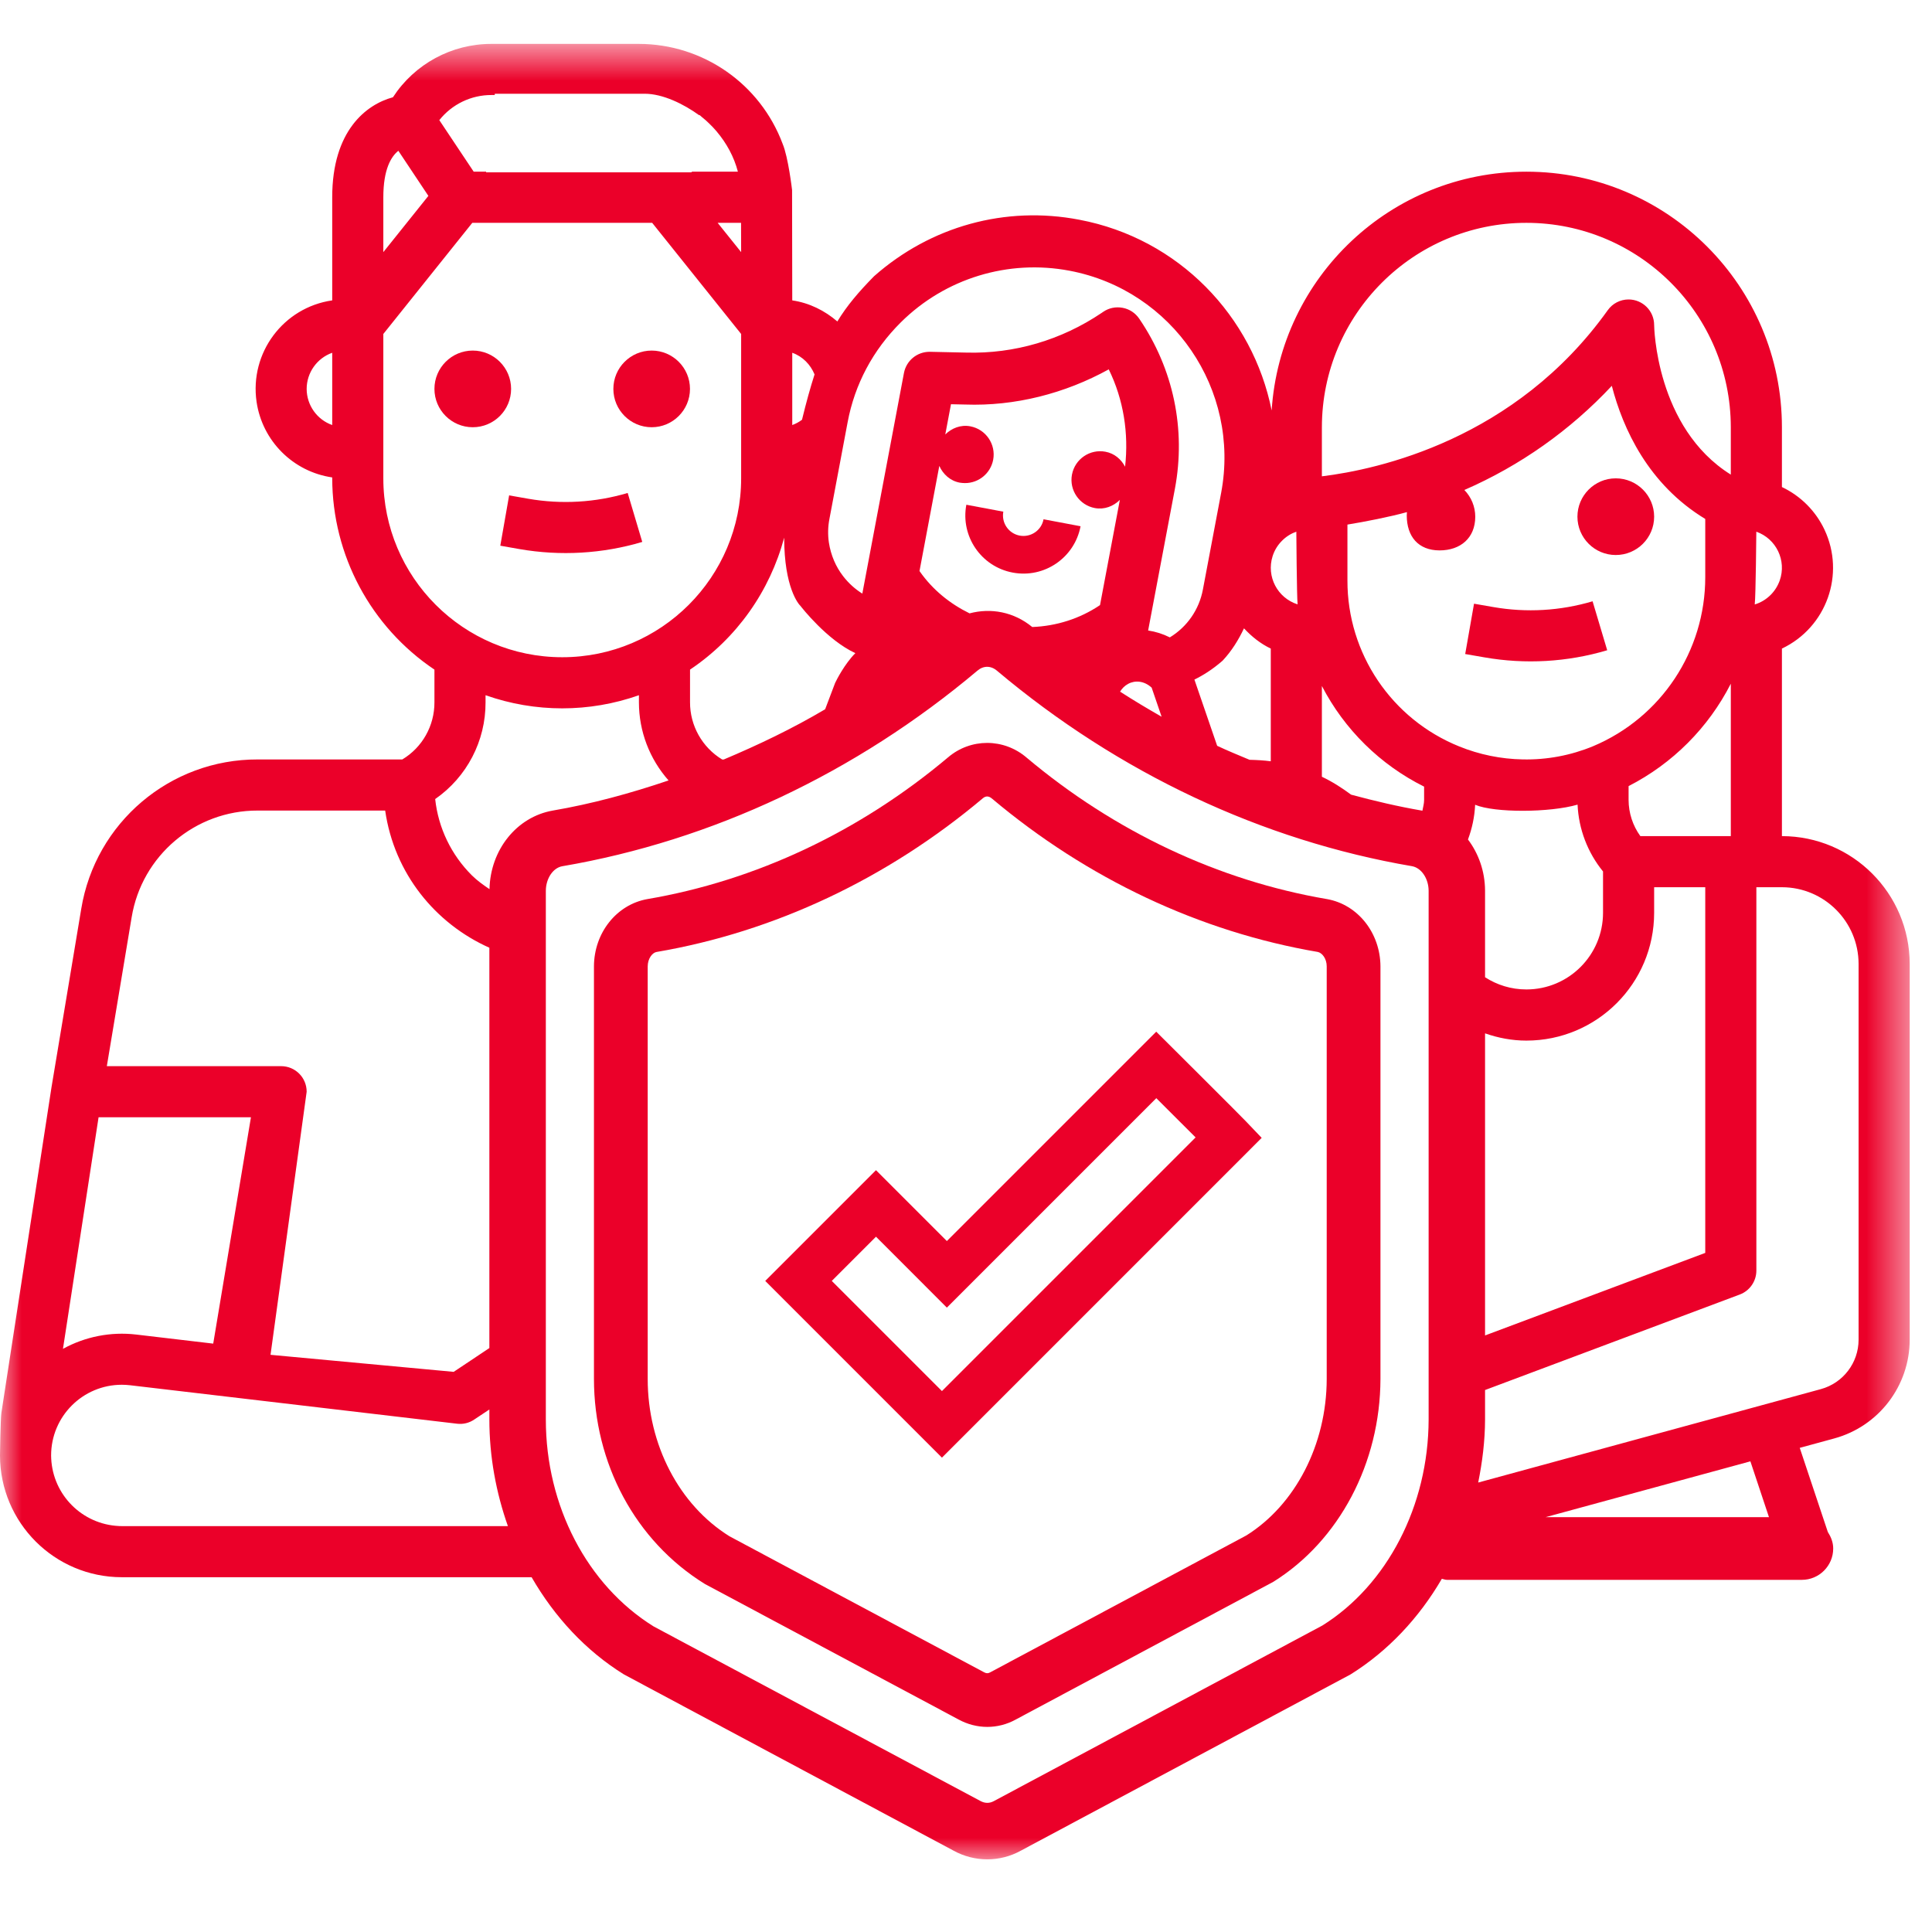 <?xml version="1.0" encoding="UTF-8"?>
<svg width="44px" height="44px" viewBox="0 0 44 44" version="1.1" xmlns="http://www.w3.org/2000/svg" xmlns:xlink="http://www.w3.org/1999/xlink">
    <title>F821FB2A-116D-4BCA-B1A2-044ED5A702BA</title>
    <defs>
        <polygon id="path-1" points="0 0.655 43.492 0.655 43.492 42 0 42"></polygon>
    </defs>
    <g id="Iconografía" stroke="none" stroke-width="1" fill="none" fill-rule="evenodd">
        <g id="Banorte---Iconografía---Coberturas" transform="translate(-810, -2089)">
            <g id="Group-20" transform="translate(810, 2089)">
                <path d="M14.841,9.73 C15.323,9.73 15.714,9.339 15.714,8.857 C15.714,8.376 15.323,7.984 14.841,7.984 C14.36,7.984 13.969,8.376 13.969,8.857 C13.969,9.339 14.36,9.73 14.841,9.73" id="Fill-1" fill="#EB0029"></path>
                <path d="M10.767,9.73 C11.249,9.73 11.64,9.339 11.64,8.857 C11.64,8.376 11.249,7.984 10.767,7.984 C10.285,7.984 9.894,8.376 9.894,8.857 C9.894,9.339 10.285,9.73 10.767,9.73" id="Fill-3" fill="#EB0029"></path>
                <path d="M11.394,12.428 L11.831,12.505 C12.764,12.667 13.721,12.612 14.627,12.342 L14.295,11.227 C13.561,11.445 12.787,11.49 12.033,11.359 L11.595,11.282 L11.394,12.428 Z" id="Fill-5" fill="#EB0029"></path>
                <path d="M36.27,13.694 C35.536,13.912 34.762,13.957 34.008,13.825 L33.57,13.749 L33.369,14.895 L33.807,14.971 C34.738,15.134 35.695,15.079 36.603,14.809 L36.27,13.694 Z" id="Fill-7" fill="#EB0029"></path>
                <path d="M36.798,12.64 C37.281,12.64 37.672,12.249 37.672,11.767 C37.672,11.286 37.281,10.894 36.798,10.894 C36.316,10.894 35.925,11.286 35.925,11.767 C35.925,12.249 36.316,12.64 36.798,12.64" id="Fill-9" fill="#EB0029"></path>
                <path d="M23.222,12.198 C22.969,12.15 22.803,11.906 22.85,11.653 L22.008,11.495 C21.872,12.213 22.345,12.905 23.063,13.04 C23.781,13.176 24.473,12.704 24.609,11.985 L23.766,11.826 C23.719,12.079 23.475,12.245 23.222,12.198" id="Fill-11" fill="#EB0029"></path>
                <path d="M30.215,31.404 C30.213,32.899 29.498,34.273 28.386,34.968 L22.546,38.089 C22.503,38.113 22.462,38.113 22.412,38.085 L16.614,34.988 C15.466,34.274 14.751,32.901 14.751,31.405 L14.751,22.011 C14.751,21.83 14.857,21.698 14.95,21.681 C17.634,21.223 20.203,20.014 22.381,18.182 C22.413,18.154 22.447,18.139 22.482,18.139 C22.517,18.139 22.553,18.155 22.59,18.186 C24.762,20.014 27.328,21.222 30.011,21.68 C30.11,21.7 30.215,21.831 30.215,22.008 L30.215,31.404 Z M30.226,20.477 L30.22,20.476 C27.75,20.055 25.384,18.939 23.381,17.255 C22.861,16.808 22.105,16.808 21.588,17.251 C19.581,18.939 17.215,20.055 14.739,20.477 C14.04,20.603 13.53,21.246 13.527,22.008 L13.527,31.405 C13.528,33.32 14.463,35.091 16.053,36.074 L21.828,39.159 C22.035,39.272 22.261,39.329 22.485,39.329 C22.707,39.329 22.93,39.273 23.13,39.163 L28.997,36.026 C30.5,35.09 31.434,33.319 31.439,31.405 L31.439,22.006 C31.434,21.246 30.924,20.603 30.226,20.477 L30.226,20.477 Z" id="Fill-13" fill="#EB0029"></path>
                <g id="Group-17" transform="translate(0, 0.345)">
                    <mask id="mask-2" fill="white">
                        <use xlink:href="#path-1"></use>
                    </mask>
                    <g id="Clip-16"></g>
                    <path d="M42.328,30.168 C42.327,30.692 41.976,31.152 41.47,31.291 L33.665,33.419 C33.759,32.952 33.82,32.474 33.821,31.984 L33.821,31.312 L39.622,29.137 C39.849,29.052 40,28.834 40,28.592 L40,19.861 L40.582,19.861 C41.546,19.862 42.327,20.644 42.328,21.607 L42.328,30.168 Z M35.201,34.207 L39.864,32.936 L40.287,34.207 L35.201,34.207 Z M33.595,17.983 C34.036,18.169 35.295,18.164 35.928,17.98 C35.953,18.537 36.156,19.07 36.508,19.502 L36.508,20.443 C36.508,21.407 35.726,22.189 34.762,22.189 C34.414,22.189 34.092,22.086 33.821,21.911 L33.821,19.938 C33.819,19.497 33.673,19.093 33.432,18.774 C33.526,18.522 33.583,18.256 33.595,17.983 L33.595,17.983 Z M30.687,12.877 L30.687,11.602 C31.081,11.538 31.658,11.425 32.042,11.318 C32.04,11.343 32.038,11.368 32.038,11.395 C32.039,11.876 32.302,12.189 32.784,12.19 C33.265,12.19 33.597,11.905 33.598,11.424 C33.598,11.196 33.509,10.978 33.35,10.814 C34.62,10.261 35.762,9.454 36.708,8.442 C36.961,9.418 37.536,10.685 38.836,11.474 L38.836,12.8 C38.837,14.48 37.832,15.996 36.285,16.648 C35.776,16.859 35.229,16.962 34.678,16.95 C34.182,16.941 33.693,16.841 33.234,16.655 C31.693,16.034 30.684,14.538 30.687,12.877 L30.687,12.877 Z M32.536,31.983 C32.532,33.948 31.591,35.754 30.116,36.675 L22.632,40.675 C22.536,40.727 22.431,40.728 22.326,40.67 L14.886,36.696 C13.372,35.756 12.431,33.95 12.431,31.984 L12.431,19.943 C12.432,19.661 12.595,19.42 12.805,19.383 C16.222,18.799 19.49,17.261 22.26,14.929 C22.328,14.871 22.404,14.841 22.481,14.841 C22.56,14.841 22.639,14.872 22.71,14.934 C25.475,17.26 28.742,18.798 32.158,19.382 C32.371,19.421 32.534,19.662 32.536,19.94 L32.536,31.983 Z M11.148,19.905 C11.008,19.81 10.869,19.712 10.747,19.591 C10.277,19.124 9.982,18.511 9.911,17.853 C10.633,17.352 11.062,16.528 11.058,15.649 L11.058,15.488 C12.188,15.887 13.421,15.887 14.551,15.488 L14.551,15.649 C14.551,16.314 14.796,16.943 15.226,17.429 C14.36,17.722 13.48,17.963 12.584,18.116 C11.765,18.262 11.167,19.011 11.148,19.905 L11.148,19.905 Z M2.788,34.411 L2.77,34.411 C2.751,34.411 2.732,34.411 2.714,34.41 L2.704,34.409 C1.872,34.369 1.207,33.704 1.166,32.872 C1.166,32.868 1.166,32.866 1.166,32.862 C1.164,32.844 1.164,32.825 1.164,32.807 L1.164,32.802 C1.164,31.913 1.885,31.192 2.774,31.192 C2.837,31.192 2.9,31.196 2.962,31.203 L10.409,32.079 C10.546,32.096 10.684,32.063 10.799,31.985 L11.145,31.755 L11.145,31.984 C11.145,32.829 11.298,33.649 11.567,34.411 L2.788,34.411 Z M2.245,25.1 L5.715,25.1 L4.856,30.255 L3.098,30.048 C2.523,29.981 1.941,30.095 1.434,30.374 L2.245,25.1 Z M2.998,20.547 C3.228,19.142 4.445,18.111 5.869,18.115 L8.772,18.115 C8.979,19.549 9.914,20.689 11.145,21.239 L11.145,30.356 L10.332,30.898 L6.161,30.51 L6.984,24.518 C6.984,24.196 6.724,23.936 6.402,23.936 L2.433,23.936 L2.998,20.547 Z M8.73,10.549 L8.73,7.261 L10.756,4.73 L14.853,4.73 L16.879,7.261 L16.879,10.549 C16.879,12.799 15.055,14.623 12.805,14.623 C10.555,14.623 8.73,12.799 8.73,10.549 L8.73,10.549 Z M8.73,4.147 C8.73,3.509 8.908,3.22 9.072,3.089 L9.756,4.116 L8.73,5.397 L8.73,4.147 Z M11.196,1.819 L11.266,1.819 L11.27,1.79 L14.683,1.79 C15.097,1.79 15.577,2.027 15.924,2.28 L15.928,2.272 C15.951,2.288 15.969,2.309 15.991,2.326 C16.051,2.373 16.096,2.414 16.143,2.46 C16.204,2.517 16.26,2.577 16.314,2.64 C16.316,2.644 16.321,2.647 16.323,2.649 C16.324,2.651 16.324,2.651 16.324,2.652 C16.547,2.917 16.717,3.226 16.805,3.565 L15.762,3.565 L15.742,3.58 L11.07,3.58 L11.072,3.565 L10.788,3.565 L10.005,2.391 C10.294,2.028 10.732,1.817 11.196,1.819 L11.196,1.819 Z M16.879,5.397 L16.344,4.73 L16.877,4.73 L16.879,5.397 Z M17.859,11.9 C17.86,13.036 18.187,13.416 18.23,13.454 C18.258,13.491 18.838,14.233 19.48,14.53 C19.234,14.778 19.052,15.139 19.019,15.209 L18.792,15.808 C18.047,16.249 17.271,16.62 16.483,16.952 L16.447,16.952 C15.992,16.676 15.714,16.182 15.715,15.649 L15.715,14.905 C16.783,14.189 17.534,13.114 17.859,11.9 L17.859,11.9 Z M18.043,7.689 C18.281,7.773 18.458,7.958 18.551,8.182 C18.456,8.478 18.362,8.815 18.265,9.215 C18.198,9.265 18.124,9.306 18.043,9.335 L18.043,7.689 Z M25.692,15.23 C25.85,15.144 26.056,15.159 26.225,15.313 L26.228,15.315 L26.455,15.978 C26.136,15.796 25.82,15.607 25.509,15.407 C25.553,15.334 25.614,15.272 25.692,15.23 L25.692,15.23 Z M24.935,11.226 C25.153,11.266 25.357,11.185 25.504,11.04 L25.052,13.436 C24.588,13.748 24.057,13.913 23.509,13.935 C23.088,13.589 22.567,13.495 22.081,13.624 C21.635,13.405 21.242,13.089 20.948,12.67 L20.941,12.66 L21.392,10.266 C21.477,10.454 21.639,10.606 21.857,10.647 C21.897,10.653 21.937,10.657 21.977,10.657 C22.291,10.657 22.56,10.435 22.619,10.126 C22.685,9.772 22.452,9.431 22.098,9.364 C21.88,9.323 21.675,9.405 21.528,9.55 L21.658,8.861 L21.978,8.868 C23.112,8.909 24.25,8.619 25.251,8.067 C25.588,8.753 25.709,9.525 25.623,10.284 C25.534,10.114 25.38,9.981 25.177,9.943 C24.824,9.876 24.482,10.107 24.414,10.461 C24.413,10.462 24.413,10.464 24.413,10.465 C24.348,10.819 24.581,11.159 24.935,11.226 L24.935,11.226 Z M18.89,11.471 L19.304,9.272 C19.465,8.409 19.88,7.627 20.516,6.996 C21.525,5.994 22.962,5.555 24.36,5.821 C26.705,6.265 28.253,8.532 27.811,10.878 L27.396,13.077 C27.311,13.536 27.038,13.93 26.642,14.171 C26.487,14.093 26.32,14.04 26.148,14.014 L26.757,10.79 C27.013,9.432 26.724,8.056 25.946,6.914 C25.857,6.783 25.723,6.694 25.567,6.665 C25.41,6.636 25.254,6.668 25.123,6.758 L25.088,6.782 C24.174,7.398 23.102,7.716 22.004,7.685 L21.181,7.667 L21.17,7.667 C20.885,7.667 20.641,7.868 20.587,8.149 L19.639,13.174 C19.475,13.072 19.328,12.94 19.204,12.78 C19.034,12.561 18.922,12.299 18.877,12.01 C18.851,11.831 18.855,11.649 18.89,11.471 L18.89,11.471 Z M28.941,14.426 L28.941,16.993 C28.782,16.971 28.62,16.963 28.458,16.959 C28.211,16.855 27.963,16.755 27.72,16.64 L27.202,15.132 C27.396,15.037 27.609,14.905 27.834,14.71 L27.847,14.698 C28.05,14.481 28.206,14.23 28.331,13.965 C28.505,14.152 28.706,14.314 28.941,14.426 L28.941,14.426 Z M28.982,12.324 C29.024,12.19 29.098,12.068 29.198,11.969 C29.289,11.877 29.401,11.807 29.523,11.763 C29.523,11.763 29.533,13.239 29.552,13.419 C29.092,13.273 28.837,12.784 28.982,12.324 L28.982,12.324 Z M30.105,15.278 C30.619,16.27 31.434,17.072 32.433,17.57 L32.433,17.875 C32.433,17.958 32.409,18.038 32.394,18.12 C32.39,18.119 32.386,18.117 32.382,18.116 L32.377,18.115 C31.837,18.022 31.303,17.896 30.771,17.753 C30.562,17.599 30.343,17.457 30.105,17.345 L30.105,15.278 Z M38.836,19.861 L38.836,28.189 L33.821,30.069 L33.821,23.189 C34.116,23.292 34.431,23.354 34.762,23.354 C36.369,23.354 37.672,22.051 37.672,20.443 L37.672,19.861 L38.836,19.861 Z M37.358,18.697 C37.185,18.458 37.091,18.17 37.09,17.874 L37.09,17.558 C38.092,17.045 38.907,16.229 39.418,15.226 L39.418,18.697 L37.358,18.697 Z M30.105,9.385 C30.108,6.814 32.191,4.731 34.762,4.73 C37.332,4.731 39.415,6.814 39.418,9.385 L39.418,10.464 C37.706,9.396 37.672,7.08 37.672,7.058 C37.672,6.735 37.411,6.476 37.09,6.475 C36.902,6.475 36.725,6.565 36.616,6.719 C34.512,9.665 31.389,10.346 30.105,10.503 L30.105,9.385 Z M39.999,11.764 C40.454,11.924 40.692,12.422 40.532,12.876 C40.488,12.999 40.418,13.111 40.326,13.203 C40.224,13.305 40.1,13.38 39.963,13.421 C39.987,13.216 39.999,11.764 39.999,11.764 L39.999,11.764 Z M7.566,9.335 C7.218,9.212 6.985,8.882 6.984,8.512 C6.985,8.142 7.218,7.813 7.566,7.689 L7.566,9.335 Z M40.582,18.697 L40.582,14.426 C41.598,13.944 42.031,12.731 41.55,11.715 C41.349,11.29 41.007,10.948 40.582,10.747 L40.582,9.385 C40.582,6.171 37.976,3.565 34.762,3.565 C31.676,3.565 29.158,5.968 28.961,9.003 C28.533,6.863 26.851,5.088 24.579,4.659 C22.898,4.336 21.197,4.806 19.906,5.946 C19.557,6.302 19.293,6.609 19.07,6.976 C18.784,6.73 18.436,6.554 18.043,6.496 L18.043,6.476 L18.039,3.983 C18.039,3.98 17.951,3.228 17.824,2.931 L17.823,2.928 C17.312,1.563 16.009,0.656 14.551,0.655 L11.196,0.655 C10.289,0.652 9.443,1.11 8.949,1.87 C8.338,2.035 7.566,2.633 7.566,4.147 L7.566,6.496 C6.453,6.657 5.682,7.69 5.843,8.805 C5.973,9.697 6.674,10.398 7.566,10.528 L7.566,10.549 C7.57,12.298 8.442,13.931 9.894,14.905 L9.894,15.649 C9.896,16.183 9.619,16.677 9.162,16.951 L5.869,16.951 C3.875,16.945 2.172,18.388 1.85,20.355 L1.172,24.422 C1.172,24.424 1.172,24.427 1.171,24.429 L0.032,31.83 C0.011,31.971 -0,32.803 -0,32.803 L-0,32.804 C0.003,34.334 1.243,35.573 2.772,35.575 L12.107,35.575 C12.628,36.478 13.338,37.248 14.208,37.788 L21.712,41.8 C21.954,41.934 22.22,42 22.485,42 C22.747,42 23.009,41.935 23.245,41.805 L30.759,37.788 C31.616,37.253 32.319,36.499 32.837,35.611 C32.876,35.618 32.912,35.635 32.954,35.635 L41.036,35.635 C41.43,35.635 41.75,35.315 41.75,34.921 C41.75,34.779 41.698,34.655 41.627,34.544 L40.988,32.629 L41.776,32.414 C42.788,32.137 43.49,31.218 43.492,30.168 L43.492,21.607 C43.49,20.001 42.188,18.699 40.582,18.697 L40.582,18.697 Z" id="Fill-15" fill="#EB0029" mask="url(#mask-2)"></path>
                </g>
                <path d="M21.452,31.681 L18.943,29.172 L19.95,28.165 L21.564,29.78 L26.334,25.01 C26.602,25.278 26.96,25.635 27.229,25.904 L21.452,31.681 Z M26.711,23.873 L26.332,23.496 L21.564,28.264 L19.95,26.65 L17.428,29.172 L21.452,33.197 L28.734,25.914 L28.372,25.535 C28.217,25.372 26.711,23.873 26.711,23.873 L26.711,23.873 Z" id="Fill-18" fill="#EB0029"></path>
            </g>
        </g>
    </g>
</svg>